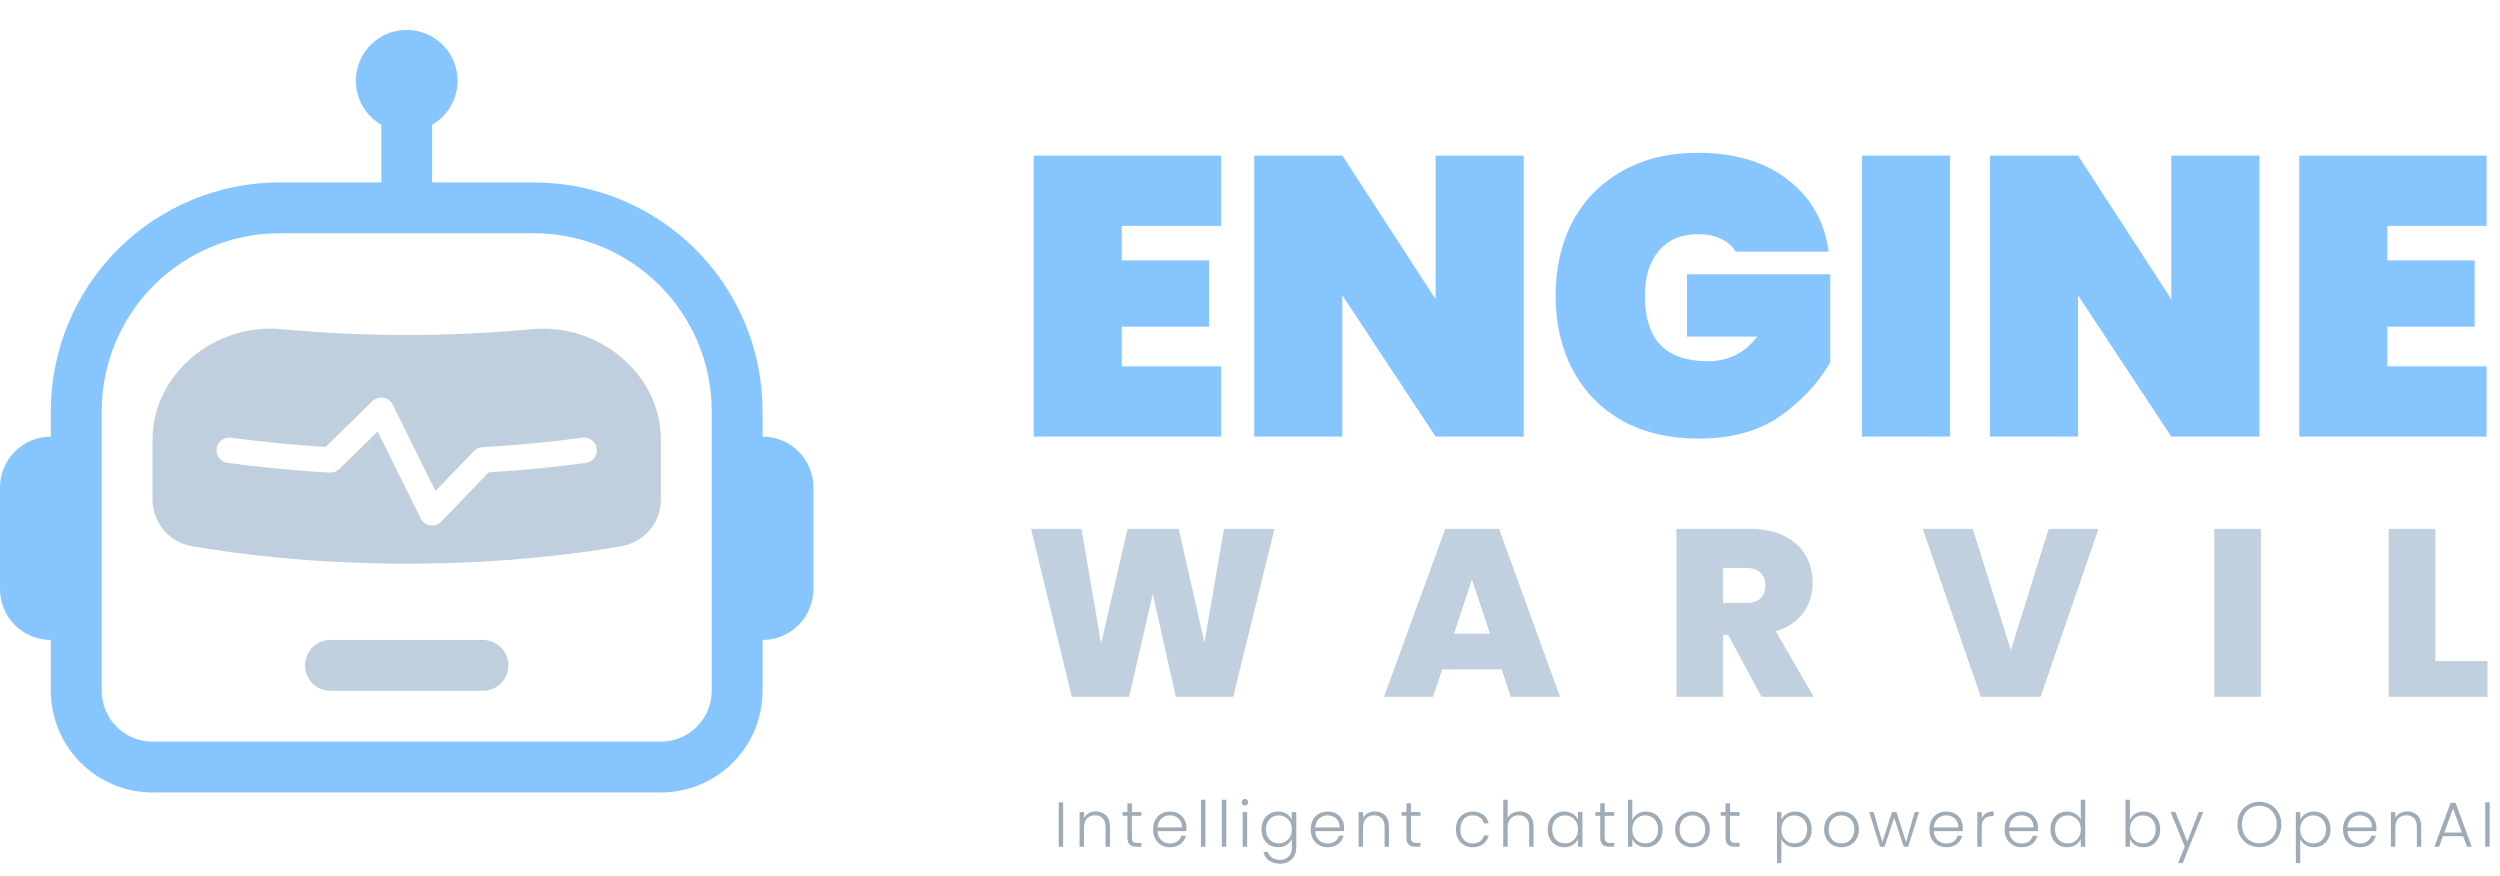 <svg width="836" height="293" viewBox="0 0 836 293" fill="none" xmlns="http://www.w3.org/2000/svg">
<path d="M375.127 75.522V87.069H404.327V109.235H375.127V122.507H408.309V146H345.662V52.029H408.309V75.522H375.127ZM509.535 146H480.07L448.879 98.749V146H419.413V52.029H448.879L480.07 100.076V52.029H509.535V146ZM580.451 84.149C579.301 82.291 577.664 80.875 575.54 79.902C573.416 78.84 570.85 78.309 567.842 78.309C562.179 78.309 557.799 80.167 554.702 83.884C551.605 87.511 550.056 92.511 550.056 98.882C550.056 106.226 551.782 111.712 555.233 115.34C558.684 118.968 563.993 120.782 571.16 120.782C577.973 120.782 583.459 118.039 587.618 112.553H564.125V91.715H612.04V121.18C607.97 128.17 602.351 134.187 595.184 139.231C588.016 144.186 578.947 146.664 567.975 146.664C558.241 146.664 549.747 144.673 542.491 140.691C535.324 136.621 529.793 130.958 525.9 123.702C522.095 116.446 520.193 108.173 520.193 98.882C520.193 89.591 522.095 81.318 525.9 74.062C529.793 66.806 535.324 61.187 542.491 57.206C549.658 53.135 558.064 51.1 567.709 51.1C580.009 51.1 590.007 54.064 597.705 59.993C605.492 65.921 610.093 73.973 611.509 84.149H580.451ZM652.117 52.029V146H622.652V52.029H652.117ZM755.547 146H726.082L694.891 98.749V146H665.425V52.029H694.891L726.082 100.076V52.029H755.547V146ZM798.325 75.522V87.069H827.525V109.235H798.325V122.507H831.507V146H768.859V52.029H831.507V75.522H798.325Z" fill="#87C5FF"/>
<path d="M426.175 176.856L412.398 233H393.206L385.481 198.597L377.597 233H358.404L344.787 176.856H361.67L368.2 215.241L377.039 176.856H394.161L402.762 214.923L409.292 176.856H426.175ZM502.162 223.842H482.253L479.226 233H462.821L483.288 176.856H501.286L521.673 233H505.188L502.162 223.842ZM498.26 211.896L492.207 193.739L486.234 211.896H498.26ZM589.036 233L577.887 212.295H576.214V233H560.606V176.856H585.213C589.726 176.856 593.548 177.653 596.681 179.245C599.813 180.785 602.176 182.935 603.768 185.696C605.361 188.404 606.158 191.456 606.158 194.854C606.158 198.677 605.096 202.048 602.972 204.968C600.902 207.835 597.849 209.879 593.814 211.1L606.476 233H589.036ZM576.214 201.623H583.939C586.063 201.623 587.655 201.119 588.717 200.11C589.779 199.101 590.31 197.641 590.31 195.73C590.31 193.925 589.752 192.518 588.638 191.509C587.576 190.448 586.01 189.917 583.939 189.917H576.214V201.623ZM701.732 176.856L682.38 233H662.391L642.96 176.856H659.684L672.426 217.391L685.088 176.856H701.732ZM756.049 176.856V233H740.441V176.856H756.049ZM814.392 221.055H831.833V233H798.784V176.856H814.392V221.055Z" fill="#C1D0DE"/>
<path d="M355.523 268.301V283.146H354.036V268.301H355.523ZM366.449 271.338C367.837 271.338 368.969 271.77 369.847 272.634C370.725 273.483 371.164 274.722 371.164 276.35V283.146H369.698V276.52C369.698 275.26 369.38 274.297 368.743 273.632C368.12 272.966 367.263 272.634 366.173 272.634C365.055 272.634 364.163 272.987 363.497 273.695C362.832 274.403 362.499 275.444 362.499 276.817V283.146H361.013V271.55H362.499V273.525C362.867 272.818 363.398 272.28 364.092 271.911C364.786 271.529 365.571 271.338 366.449 271.338ZM378.508 272.803V280.003C378.508 280.71 378.642 281.199 378.911 281.468C379.18 281.737 379.654 281.871 380.334 281.871H381.693V283.146H380.1C379.053 283.146 378.274 282.905 377.764 282.423C377.255 281.928 377 281.121 377 280.003V272.803H375.386V271.55H377V268.641H378.508V271.55H381.693V272.803H378.508ZM396.759 276.753C396.759 277.263 396.745 277.652 396.717 277.921H387.096C387.139 278.799 387.351 279.549 387.734 280.172C388.116 280.795 388.618 281.27 389.241 281.595C389.864 281.907 390.544 282.062 391.28 282.062C392.243 282.062 393.05 281.829 393.701 281.362C394.366 280.894 394.805 280.264 395.018 279.472H396.589C396.306 280.604 395.697 281.532 394.763 282.254C393.843 282.961 392.682 283.315 391.28 283.315C390.19 283.315 389.213 283.075 388.349 282.593C387.486 282.098 386.806 281.404 386.311 280.512C385.829 279.606 385.589 278.551 385.589 277.348C385.589 276.145 385.829 275.09 386.311 274.184C386.792 273.278 387.465 272.584 388.328 272.103C389.192 271.621 390.176 271.381 391.28 271.381C392.384 271.381 393.347 271.621 394.168 272.103C395.003 272.584 395.641 273.235 396.079 274.056C396.532 274.863 396.759 275.762 396.759 276.753ZM395.251 276.711C395.265 275.847 395.088 275.111 394.72 274.502C394.366 273.894 393.878 273.433 393.255 273.122C392.632 272.81 391.953 272.655 391.216 272.655C390.112 272.655 389.171 273.009 388.392 273.717C387.613 274.424 387.181 275.423 387.096 276.711H395.251ZM403.089 267.431V283.146H401.602V267.431H403.089ZM410.065 267.431V283.146H408.579V267.431H410.065ZM416.299 269.363C416.001 269.363 415.746 269.257 415.534 269.045C415.322 268.832 415.216 268.57 415.216 268.259C415.216 267.947 415.322 267.693 415.534 267.494C415.746 267.282 416.001 267.176 416.299 267.176C416.596 267.176 416.851 267.282 417.063 267.494C417.275 267.693 417.382 267.947 417.382 268.259C417.382 268.57 417.275 268.832 417.063 269.045C416.851 269.257 416.596 269.363 416.299 269.363ZM417.042 271.55V283.146H415.555V271.55H417.042ZM427.395 271.381C428.485 271.381 429.434 271.635 430.241 272.145C431.048 272.655 431.628 273.299 431.982 274.078V271.55H433.469V283.443C433.469 284.505 433.235 285.446 432.768 286.267C432.315 287.088 431.678 287.718 430.856 288.157C430.035 288.61 429.101 288.837 428.053 288.837C426.567 288.837 425.328 288.483 424.337 287.775C423.36 287.067 422.751 286.104 422.511 284.887H423.976C424.231 285.694 424.712 286.338 425.42 286.819C426.142 287.301 427.02 287.541 428.053 287.541C428.804 287.541 429.476 287.379 430.071 287.053C430.665 286.742 431.133 286.274 431.472 285.651C431.812 285.028 431.982 284.292 431.982 283.443V280.576C431.614 281.369 431.026 282.027 430.219 282.551C429.427 283.061 428.485 283.315 427.395 283.315C426.333 283.315 425.377 283.068 424.528 282.572C423.693 282.077 423.034 281.376 422.553 280.47C422.086 279.564 421.852 278.516 421.852 277.327C421.852 276.138 422.086 275.097 422.553 274.205C423.034 273.299 423.693 272.605 424.528 272.124C425.377 271.628 426.333 271.381 427.395 271.381ZM431.982 277.348C431.982 276.414 431.791 275.592 431.409 274.885C431.026 274.177 430.503 273.632 429.837 273.249C429.186 272.867 428.464 272.676 427.671 272.676C426.85 272.676 426.114 272.86 425.462 273.228C424.811 273.596 424.294 274.134 423.912 274.842C423.544 275.536 423.36 276.364 423.36 277.327C423.36 278.275 423.544 279.111 423.912 279.833C424.294 280.541 424.811 281.086 425.462 281.468C426.114 281.836 426.85 282.02 427.671 282.02C428.464 282.02 429.186 281.829 429.837 281.447C430.503 281.064 431.026 280.519 431.409 279.811C431.791 279.104 431.982 278.282 431.982 277.348ZM449.477 276.753C449.477 277.263 449.462 277.652 449.434 277.921H439.814C439.857 278.799 440.069 279.549 440.451 280.172C440.833 280.795 441.336 281.27 441.959 281.595C442.582 281.907 443.261 282.062 443.998 282.062C444.96 282.062 445.767 281.829 446.419 281.362C447.084 280.894 447.523 280.264 447.735 279.472H449.307C449.024 280.604 448.415 281.532 447.48 282.254C446.56 282.961 445.399 283.315 443.998 283.315C442.907 283.315 441.931 283.075 441.067 282.593C440.203 282.098 439.524 281.404 439.028 280.512C438.547 279.606 438.306 278.551 438.306 277.348C438.306 276.145 438.547 275.09 439.028 274.184C439.51 273.278 440.182 272.584 441.046 272.103C441.909 271.621 442.893 271.381 443.998 271.381C445.102 271.381 446.065 271.621 446.886 272.103C447.721 272.584 448.358 273.235 448.797 274.056C449.25 274.863 449.477 275.762 449.477 276.753ZM447.969 276.711C447.983 275.847 447.806 275.111 447.438 274.502C447.084 273.894 446.596 273.433 445.973 273.122C445.35 272.81 444.67 272.655 443.934 272.655C442.83 272.655 441.888 273.009 441.109 273.717C440.331 274.424 439.899 275.423 439.814 276.711H447.969ZM459.757 271.338C461.144 271.338 462.277 271.77 463.154 272.634C464.032 273.483 464.471 274.722 464.471 276.35V283.146H463.006V276.52C463.006 275.26 462.687 274.297 462.05 273.632C461.427 272.966 460.571 272.634 459.48 272.634C458.362 272.634 457.47 272.987 456.805 273.695C456.139 274.403 455.807 275.444 455.807 276.817V283.146H454.32V271.55H455.807V273.525C456.175 272.818 456.706 272.28 457.399 271.911C458.093 271.529 458.879 271.338 459.757 271.338ZM471.815 272.803V280.003C471.815 280.71 471.949 281.199 472.218 281.468C472.487 281.737 472.962 281.871 473.641 281.871H475V283.146H473.408C472.36 283.146 471.581 282.905 471.072 282.423C470.562 281.928 470.307 281.121 470.307 280.003V272.803H468.693V271.55H470.307V268.641H471.815V271.55H475V272.803H471.815ZM486.847 277.348C486.847 276.145 487.088 275.097 487.569 274.205C488.051 273.299 488.716 272.605 489.565 272.124C490.415 271.628 491.385 271.381 492.475 271.381C493.905 271.381 495.08 271.735 496 272.442C496.934 273.15 497.536 274.113 497.805 275.331H496.212C496.014 274.495 495.582 273.844 494.917 273.377C494.266 272.895 493.452 272.655 492.475 272.655C491.696 272.655 490.995 272.832 490.372 273.186C489.749 273.54 489.254 274.071 488.886 274.778C488.532 275.472 488.355 276.329 488.355 277.348C488.355 278.367 488.532 279.231 488.886 279.939C489.254 280.647 489.749 281.178 490.372 281.532C490.995 281.885 491.696 282.062 492.475 282.062C493.452 282.062 494.266 281.829 494.917 281.362C495.582 280.88 496.014 280.215 496.212 279.365H497.805C497.536 280.555 496.934 281.51 496 282.232C495.066 282.954 493.891 283.315 492.475 283.315C491.385 283.315 490.415 283.075 489.565 282.593C488.716 282.098 488.051 281.404 487.569 280.512C487.088 279.606 486.847 278.551 486.847 277.348ZM508.196 271.338C509.073 271.338 509.859 271.522 510.553 271.89C511.261 272.258 511.813 272.825 512.209 273.589C512.62 274.339 512.825 275.26 512.825 276.35V283.146H511.36V276.52C511.36 275.26 511.041 274.297 510.404 273.632C509.781 272.966 508.925 272.634 507.835 272.634C506.716 272.634 505.824 272.987 505.159 273.695C504.493 274.403 504.161 275.444 504.161 276.817V283.146H502.674V267.431H504.161V273.525C504.529 272.832 505.067 272.294 505.775 271.911C506.497 271.529 507.304 271.338 508.196 271.338ZM517.557 277.327C517.557 276.138 517.79 275.097 518.258 274.205C518.739 273.299 519.397 272.605 520.233 272.124C521.082 271.628 522.038 271.381 523.1 271.381C524.204 271.381 525.152 271.635 525.945 272.145C526.752 272.655 527.333 273.306 527.687 274.099V271.55H529.173V283.146H527.687V280.576C527.319 281.369 526.731 282.027 525.924 282.551C525.131 283.061 524.183 283.315 523.078 283.315C522.031 283.315 521.082 283.068 520.233 282.572C519.397 282.077 518.739 281.376 518.258 280.47C517.79 279.564 517.557 278.516 517.557 277.327ZM527.687 277.348C527.687 276.414 527.496 275.592 527.113 274.885C526.731 274.177 526.207 273.632 525.542 273.249C524.891 272.867 524.168 272.676 523.376 272.676C522.555 272.676 521.818 272.86 521.167 273.228C520.516 273.596 519.999 274.134 519.617 274.842C519.249 275.536 519.065 276.364 519.065 277.327C519.065 278.275 519.249 279.111 519.617 279.833C519.999 280.541 520.516 281.086 521.167 281.468C521.818 281.836 522.555 282.02 523.376 282.02C524.168 282.02 524.891 281.829 525.542 281.447C526.207 281.064 526.731 280.519 527.113 279.811C527.496 279.104 527.687 278.282 527.687 277.348ZM536.623 272.803V280.003C536.623 280.71 536.758 281.199 537.027 281.468C537.295 281.737 537.77 281.871 538.449 281.871H539.808V283.146H538.216C537.168 283.146 536.389 282.905 535.88 282.423C535.37 281.928 535.115 281.121 535.115 280.003V272.803H533.501V271.55H535.115V268.641H536.623V271.55H539.808V272.803H536.623ZM545.849 274.12C546.231 273.313 546.819 272.655 547.612 272.145C548.419 271.635 549.367 271.381 550.457 271.381C551.519 271.381 552.468 271.628 553.303 272.124C554.138 272.605 554.79 273.299 555.257 274.205C555.738 275.097 555.979 276.138 555.979 277.327C555.979 278.516 555.738 279.564 555.257 280.47C554.79 281.376 554.131 282.077 553.282 282.572C552.446 283.068 551.505 283.315 550.457 283.315C549.353 283.315 548.397 283.068 547.59 282.572C546.798 282.062 546.217 281.404 545.849 280.597V283.146H544.384V267.431H545.849V274.12ZM554.471 277.327C554.471 276.364 554.28 275.536 553.898 274.842C553.53 274.134 553.02 273.596 552.369 273.228C551.717 272.86 550.981 272.676 550.16 272.676C549.367 272.676 548.638 272.867 547.973 273.249C547.321 273.632 546.805 274.177 546.422 274.885C546.04 275.592 545.849 276.414 545.849 277.348C545.849 278.282 546.04 279.104 546.422 279.811C546.805 280.519 547.321 281.064 547.973 281.447C548.638 281.829 549.367 282.02 550.16 282.02C550.981 282.02 551.717 281.836 552.369 281.468C553.02 281.086 553.53 280.541 553.898 279.833C554.28 279.111 554.471 278.275 554.471 277.327ZM565.913 283.315C564.823 283.315 563.839 283.075 562.961 282.593C562.098 282.098 561.411 281.404 560.901 280.512C560.406 279.606 560.158 278.551 560.158 277.348C560.158 276.145 560.413 275.097 560.923 274.205C561.432 273.299 562.126 272.605 563.004 272.124C563.882 271.628 564.866 271.381 565.956 271.381C567.046 271.381 568.03 271.628 568.908 272.124C569.8 272.605 570.493 273.299 570.989 274.205C571.498 275.097 571.753 276.145 571.753 277.348C571.753 278.537 571.498 279.585 570.989 280.491C570.479 281.397 569.778 282.098 568.886 282.593C567.994 283.075 567.003 283.315 565.913 283.315ZM565.913 282.02C566.678 282.02 567.386 281.85 568.037 281.51C568.688 281.156 569.212 280.633 569.608 279.939C570.019 279.231 570.224 278.367 570.224 277.348C570.224 276.329 570.026 275.472 569.63 274.778C569.233 274.071 568.709 273.547 568.058 273.207C567.407 272.853 566.699 272.676 565.934 272.676C565.17 272.676 564.462 272.853 563.811 273.207C563.16 273.547 562.636 274.071 562.239 274.778C561.857 275.472 561.666 276.329 561.666 277.348C561.666 278.367 561.857 279.231 562.239 279.939C562.636 280.633 563.153 281.156 563.79 281.51C564.441 281.85 565.149 282.02 565.913 282.02ZM578.519 272.803V280.003C578.519 280.71 578.654 281.199 578.923 281.468C579.192 281.737 579.666 281.871 580.346 281.871H581.705V283.146H580.112C579.064 283.146 578.286 282.905 577.776 282.423C577.266 281.928 577.011 281.121 577.011 280.003V272.803H575.397V271.55H577.011V268.641H578.519V271.55H581.705V272.803H578.519ZM595.696 274.099C596.065 273.32 596.645 272.676 597.438 272.166C598.245 271.642 599.2 271.381 600.305 271.381C601.352 271.381 602.294 271.628 603.129 272.124C603.979 272.605 604.637 273.299 605.104 274.205C605.585 275.097 605.826 276.138 605.826 277.327C605.826 278.516 605.585 279.564 605.104 280.47C604.637 281.376 603.979 282.077 603.129 282.572C602.294 283.068 601.352 283.315 600.305 283.315C599.215 283.315 598.266 283.061 597.459 282.551C596.652 282.027 596.065 281.376 595.696 280.597V288.624H594.231V271.55H595.696V274.099ZM604.318 277.327C604.318 276.364 604.127 275.536 603.745 274.842C603.377 274.134 602.867 273.596 602.216 273.228C601.565 272.86 600.829 272.676 600.007 272.676C599.215 272.676 598.485 272.867 597.82 273.249C597.169 273.632 596.652 274.177 596.27 274.885C595.888 275.592 595.696 276.414 595.696 277.348C595.696 278.282 595.888 279.104 596.27 279.811C596.652 280.519 597.169 281.064 597.82 281.447C598.485 281.829 599.215 282.02 600.007 282.02C600.829 282.02 601.565 281.836 602.216 281.468C602.867 281.086 603.377 280.541 603.745 279.833C604.127 279.111 604.318 278.275 604.318 277.327ZM615.761 283.315C614.671 283.315 613.687 283.075 612.809 282.593C611.945 282.098 611.259 281.404 610.749 280.512C610.253 279.606 610.006 278.551 610.006 277.348C610.006 276.145 610.26 275.097 610.77 274.205C611.28 273.299 611.973 272.605 612.851 272.124C613.729 271.628 614.713 271.381 615.803 271.381C616.893 271.381 617.877 271.628 618.755 272.124C619.647 272.605 620.341 273.299 620.836 274.205C621.346 275.097 621.601 276.145 621.601 277.348C621.601 278.537 621.346 279.585 620.836 280.491C620.326 281.397 619.626 282.098 618.734 282.593C617.842 283.075 616.851 283.315 615.761 283.315ZM615.761 282.02C616.525 282.02 617.233 281.85 617.884 281.51C618.536 281.156 619.059 280.633 619.456 279.939C619.866 279.231 620.072 278.367 620.072 277.348C620.072 276.329 619.873 275.472 619.477 274.778C619.081 274.071 618.557 273.547 617.906 273.207C617.254 272.853 616.546 272.676 615.782 272.676C615.017 272.676 614.309 272.853 613.658 273.207C613.007 273.547 612.483 274.071 612.087 274.778C611.704 275.472 611.513 276.329 611.513 277.348C611.513 278.367 611.704 279.231 612.087 279.939C612.483 280.633 613 281.156 613.637 281.51C614.288 281.85 614.996 282.02 615.761 282.02ZM641.724 271.55L638.093 283.146H636.606L633.4 273.419L630.193 283.146H628.685L625.054 271.55H626.561L629.45 281.638L632.699 271.55H634.185L637.392 281.659L640.259 271.55H641.724ZM656.365 276.753C656.365 277.263 656.351 277.652 656.323 277.921H646.703C646.745 278.799 646.958 279.549 647.34 280.172C647.722 280.795 648.225 281.27 648.848 281.595C649.471 281.907 650.15 282.062 650.886 282.062C651.849 282.062 652.656 281.829 653.307 281.362C653.973 280.894 654.411 280.264 654.624 279.472H656.195C655.912 280.604 655.303 281.532 654.369 282.254C653.449 282.961 652.288 283.315 650.886 283.315C649.796 283.315 648.819 283.075 647.956 282.593C647.092 282.098 646.412 281.404 645.917 280.512C645.436 279.606 645.195 278.551 645.195 277.348C645.195 276.145 645.436 275.09 645.917 274.184C646.398 273.278 647.071 272.584 647.934 272.103C648.798 271.621 649.782 271.381 650.886 271.381C651.991 271.381 652.953 271.621 653.774 272.103C654.61 272.584 655.247 273.235 655.686 274.056C656.139 274.863 656.365 275.762 656.365 276.753ZM654.857 276.711C654.872 275.847 654.695 275.111 654.327 274.502C653.973 273.894 653.484 273.433 652.861 273.122C652.238 272.81 651.559 272.655 650.823 272.655C649.718 272.655 648.777 273.009 647.998 273.717C647.219 274.424 646.788 275.423 646.703 276.711H654.857ZM662.695 273.61C663.021 272.888 663.516 272.329 664.182 271.933C664.861 271.536 665.689 271.338 666.666 271.338V272.888H666.263C665.187 272.888 664.323 273.179 663.672 273.759C663.021 274.339 662.695 275.309 662.695 276.668V283.146H661.209V271.55H662.695V273.61ZM681.517 276.753C681.517 277.263 681.503 277.652 681.475 277.921H671.855C671.897 278.799 672.109 279.549 672.492 280.172C672.874 280.795 673.376 281.27 673.999 281.595C674.622 281.907 675.302 282.062 676.038 282.062C677.001 282.062 677.808 281.829 678.459 281.362C679.124 280.894 679.563 280.264 679.776 279.472H681.347C681.064 280.604 680.455 281.532 679.521 282.254C678.601 282.961 677.44 283.315 676.038 283.315C674.948 283.315 673.971 283.075 673.107 282.593C672.244 282.098 671.564 281.404 671.069 280.512C670.587 279.606 670.347 278.551 670.347 277.348C670.347 276.145 670.587 275.09 671.069 274.184C671.55 273.278 672.223 272.584 673.086 272.103C673.95 271.621 674.934 271.381 676.038 271.381C677.142 271.381 678.105 271.621 678.926 272.103C679.762 272.584 680.399 273.235 680.838 274.056C681.291 274.863 681.517 275.762 681.517 276.753ZM680.009 276.711C680.023 275.847 679.846 275.111 679.478 274.502C679.124 273.894 678.636 273.433 678.013 273.122C677.39 272.81 676.711 272.655 675.974 272.655C674.87 272.655 673.929 273.009 673.15 273.717C672.371 274.424 671.939 275.423 671.855 276.711H680.009ZM685.681 277.327C685.681 276.138 685.922 275.097 686.403 274.205C686.884 273.299 687.543 272.605 688.378 272.124C689.227 271.628 690.183 271.381 691.245 271.381C692.264 271.381 693.184 271.628 694.006 272.124C694.827 272.619 695.428 273.264 695.811 274.056V267.431H697.297V283.146H695.811V280.555C695.457 281.362 694.876 282.027 694.069 282.551C693.262 283.061 692.314 283.315 691.224 283.315C690.162 283.315 689.206 283.068 688.357 282.572C687.521 282.077 686.863 281.376 686.382 280.47C685.914 279.564 685.681 278.516 685.681 277.327ZM695.811 277.348C695.811 276.414 695.619 275.592 695.237 274.885C694.855 274.177 694.331 273.632 693.666 273.249C693.014 272.867 692.292 272.676 691.5 272.676C690.678 272.676 689.942 272.86 689.291 273.228C688.64 273.596 688.123 274.134 687.741 274.842C687.373 275.536 687.189 276.364 687.189 277.327C687.189 278.275 687.373 279.111 687.741 279.833C688.123 280.541 688.64 281.086 689.291 281.468C689.942 281.836 690.678 282.02 691.5 282.02C692.292 282.02 693.014 281.829 693.666 281.447C694.331 281.064 694.855 280.519 695.237 279.811C695.619 279.104 695.811 278.282 695.811 277.348ZM712.231 274.12C712.613 273.313 713.201 272.655 713.994 272.145C714.801 271.635 715.749 271.381 716.839 271.381C717.901 271.381 718.85 271.628 719.685 272.124C720.52 272.605 721.171 273.299 721.639 274.205C722.12 275.097 722.361 276.138 722.361 277.327C722.361 278.516 722.12 279.564 721.639 280.47C721.171 281.376 720.513 282.077 719.664 282.572C718.828 283.068 717.887 283.315 716.839 283.315C715.735 283.315 714.779 283.068 713.972 282.572C713.18 282.062 712.599 281.404 712.231 280.597V283.146H710.766V267.431H712.231V274.12ZM720.853 277.327C720.853 276.364 720.662 275.536 720.28 274.842C719.911 274.134 719.402 273.596 718.751 273.228C718.099 272.86 717.363 272.676 716.542 272.676C715.749 272.676 715.02 272.867 714.355 273.249C713.703 273.632 713.187 274.177 712.804 274.885C712.422 275.592 712.231 276.414 712.231 277.348C712.231 278.282 712.422 279.104 712.804 279.811C713.187 280.519 713.703 281.064 714.355 281.447C715.02 281.829 715.749 282.02 716.542 282.02C717.363 282.02 718.099 281.836 718.751 281.468C719.402 281.086 719.911 280.541 720.28 279.833C720.662 279.111 720.853 278.275 720.853 277.327ZM736.776 271.55L729.895 288.603H728.345L730.596 283.082L725.839 271.55H727.475L731.424 281.447L735.247 271.55H736.776ZM755.535 283.294C754.162 283.294 752.916 282.976 751.797 282.339C750.679 281.687 749.794 280.788 749.143 279.642C748.506 278.481 748.187 277.171 748.187 275.713C748.187 274.255 748.506 272.952 749.143 271.805C749.794 270.644 750.679 269.745 751.797 269.108C752.916 268.457 754.162 268.131 755.535 268.131C756.922 268.131 758.175 268.457 759.294 269.108C760.412 269.745 761.29 270.644 761.927 271.805C762.564 272.952 762.883 274.255 762.883 275.713C762.883 277.171 762.564 278.481 761.927 279.642C761.29 280.788 760.412 281.687 759.294 282.339C758.175 282.976 756.922 283.294 755.535 283.294ZM755.535 281.999C756.639 281.999 757.63 281.744 758.508 281.234C759.386 280.725 760.079 279.995 760.589 279.047C761.099 278.084 761.354 276.973 761.354 275.713C761.354 274.453 761.099 273.348 760.589 272.4C760.079 271.451 759.386 270.722 758.508 270.213C757.63 269.703 756.639 269.448 755.535 269.448C754.431 269.448 753.44 269.703 752.562 270.213C751.684 270.722 750.99 271.451 750.481 272.4C749.971 273.348 749.716 274.453 749.716 275.713C749.716 276.973 749.971 278.084 750.481 279.047C750.99 279.995 751.684 280.725 752.562 281.234C753.44 281.744 754.431 281.999 755.535 281.999ZM769.192 274.099C769.56 273.32 770.14 272.676 770.933 272.166C771.74 271.642 772.696 271.381 773.8 271.381C774.848 271.381 775.789 271.628 776.624 272.124C777.474 272.605 778.132 273.299 778.599 274.205C779.081 275.097 779.321 276.138 779.321 277.327C779.321 278.516 779.081 279.564 778.599 280.47C778.132 281.376 777.474 282.077 776.624 282.572C775.789 283.068 774.848 283.315 773.8 283.315C772.71 283.315 771.761 283.061 770.954 282.551C770.147 282.027 769.56 281.376 769.192 280.597V288.624H767.726V271.55H769.192V274.099ZM777.814 277.327C777.814 276.364 777.623 275.536 777.24 274.842C776.872 274.134 776.363 273.596 775.711 273.228C775.06 272.86 774.324 272.676 773.503 272.676C772.71 272.676 771.981 272.867 771.315 273.249C770.664 273.632 770.147 274.177 769.765 274.885C769.383 275.592 769.192 276.414 769.192 277.348C769.192 278.282 769.383 279.104 769.765 279.811C770.147 280.519 770.664 281.064 771.315 281.447C771.981 281.829 772.71 282.02 773.503 282.02C774.324 282.02 775.06 281.836 775.711 281.468C776.363 281.086 776.872 280.541 777.24 279.833C777.623 279.111 777.814 278.275 777.814 277.327ZM794.671 276.753C794.671 277.263 794.657 277.652 794.629 277.921H785.009C785.051 278.799 785.263 279.549 785.646 280.172C786.028 280.795 786.531 281.27 787.154 281.595C787.776 281.907 788.456 282.062 789.192 282.062C790.155 282.062 790.962 281.829 791.613 281.362C792.279 280.894 792.717 280.264 792.93 279.472H794.501C794.218 280.604 793.609 281.532 792.675 282.254C791.755 282.961 790.594 283.315 789.192 283.315C788.102 283.315 787.125 283.075 786.262 282.593C785.398 282.098 784.718 281.404 784.223 280.512C783.742 279.606 783.501 278.551 783.501 277.348C783.501 276.145 783.742 275.09 784.223 274.184C784.704 273.278 785.377 272.584 786.24 272.103C787.104 271.621 788.088 271.381 789.192 271.381C790.296 271.381 791.259 271.621 792.08 272.103C792.916 272.584 793.553 273.235 793.992 274.056C794.445 274.863 794.671 275.762 794.671 276.753ZM793.163 276.711C793.178 275.847 793.001 275.111 792.632 274.502C792.279 273.894 791.79 273.433 791.167 273.122C790.544 272.81 789.865 272.655 789.128 272.655C788.024 272.655 787.083 273.009 786.304 273.717C785.525 274.424 785.094 275.423 785.009 276.711H793.163ZM804.951 271.338C806.339 271.338 807.471 271.77 808.349 272.634C809.227 273.483 809.666 274.722 809.666 276.35V283.146H808.2V276.52C808.2 275.26 807.882 274.297 807.245 273.632C806.622 272.966 805.765 272.634 804.675 272.634C803.557 272.634 802.665 272.987 801.999 273.695C801.334 274.403 801.001 275.444 801.001 276.817V283.146H799.515V271.55H801.001V273.525C801.369 272.818 801.9 272.28 802.594 271.911C803.288 271.529 804.073 271.338 804.951 271.338ZM823.678 279.62H816.924L815.629 283.146H814.057L819.473 268.492H821.15L826.544 283.146H824.973L823.678 279.62ZM823.232 278.389L820.301 270.361L817.37 278.389H823.232ZM832.54 268.301V283.146H831.054V268.301H832.54Z" fill="#9FABB7"/>
<path d="M102.001 222.499C102.001 220.245 102.896 218.083 104.49 216.489C106.084 214.895 108.246 213.999 110.501 213.999H161.501C163.755 213.999 165.917 214.895 167.511 216.489C169.105 218.083 170.001 220.245 170.001 222.499C170.001 224.753 169.105 226.915 167.511 228.51C165.917 230.104 163.755 230.999 161.501 230.999H110.501C108.246 230.999 106.084 230.104 104.49 228.51C102.896 226.915 102.001 224.753 102.001 222.499ZM51.001 147.053C51.001 124.919 71.996 108.004 94.011 110.061C121.943 112.668 150.058 112.668 177.991 110.061C200.006 108.004 221.001 124.919 221.001 147.053V166.722C221.07 170.483 219.8 174.147 217.418 177.059C215.036 179.97 211.696 181.94 207.996 182.617C193.631 185.116 168.216 188.499 136.001 188.499C103.786 188.499 78.371 185.099 64.006 182.617C60.305 181.94 56.965 179.97 54.583 177.059C52.201 174.147 50.931 170.483 51.001 166.722V147.053ZM128.215 132.994C127.552 132.881 126.872 132.927 126.231 133.128C125.59 133.329 125.005 133.68 124.526 134.15L108.886 149.45C98.248 148.816 87.638 147.778 77.079 146.339C75.984 146.23 74.891 146.55 74.027 147.231C73.164 147.912 72.598 148.901 72.448 149.99C72.298 151.079 72.577 152.184 73.225 153.073C73.873 153.961 74.84 154.564 75.923 154.754C85.273 156.046 96.867 157.287 110.263 158.035C110.853 158.068 111.443 157.978 111.997 157.77C112.55 157.563 113.054 157.242 113.476 156.828L126.294 144.316L140.693 173.386C140.996 173.996 141.442 174.524 141.992 174.926C142.542 175.327 143.18 175.591 143.853 175.694C144.527 175.798 145.215 175.738 145.86 175.519C146.505 175.301 147.089 174.931 147.561 174.44L163.405 157.95C174.333 157.301 185.232 156.235 196.079 154.754C197.162 154.564 198.129 153.961 198.777 153.073C199.425 152.184 199.703 151.079 199.553 149.99C199.404 148.901 198.838 147.912 197.974 147.231C197.111 146.55 196.017 146.23 194.923 146.339C185.777 147.597 174.404 148.804 161.263 149.552C160.193 149.612 159.185 150.073 158.441 150.844L145.623 164.189L131.309 135.289C131.01 134.69 130.574 134.17 130.037 133.771C129.499 133.372 128.875 133.106 128.215 132.994Z" fill="#C0CFDD"/>
<path d="M144.5 41.722C147.741 39.851 150.274 36.963 151.706 33.506C153.138 30.048 153.389 26.215 152.421 22.6C151.452 18.985 149.318 15.791 146.349 13.513C143.38 11.235 139.742 10 136 10C132.258 10 128.62 11.235 125.651 13.513C122.682 15.791 120.548 18.985 119.579 22.6C118.611 26.215 118.862 30.048 120.294 33.506C121.726 36.963 124.259 39.851 127.5 41.722V61H93.5C73.211 61 53.753 69.06 39.406 83.407C25.06 97.753 17 117.211 17 137.5V146C12.491 146 8.167 147.792 4.979 150.98C1.791 154.168 0 158.492 0 163L0 197C0 201.509 1.791 205.833 4.979 209.021C8.167 212.209 12.491 214 17 214V231C17 240.018 20.582 248.666 26.958 255.042C33.335 261.418 41.983 265 51 265H221C230.017 265 238.665 261.418 245.042 255.042C251.418 248.666 255 240.018 255 231V214C259.509 214 263.833 212.209 267.021 209.021C270.209 205.833 272 201.509 272 197V163C272 158.492 270.209 154.168 267.021 150.98C263.833 147.792 259.509 146 255 146V137.5C255 117.211 246.94 97.753 232.594 83.407C218.247 69.06 198.789 61 178.5 61H144.5V41.722ZM238 137.5V231C238 235.509 236.209 239.833 233.021 243.021C229.833 246.209 225.509 248 221 248H51C46.491 248 42.167 246.209 38.979 243.021C35.791 239.833 34 235.509 34 231V137.5C34 121.72 40.269 106.586 51.427 95.428C62.586 84.269 77.72 78 93.5 78H178.5C194.28 78 209.414 84.269 220.573 95.428C231.731 106.586 238 121.72 238 137.5Z" fill="#87C5FF"/>
</svg>
